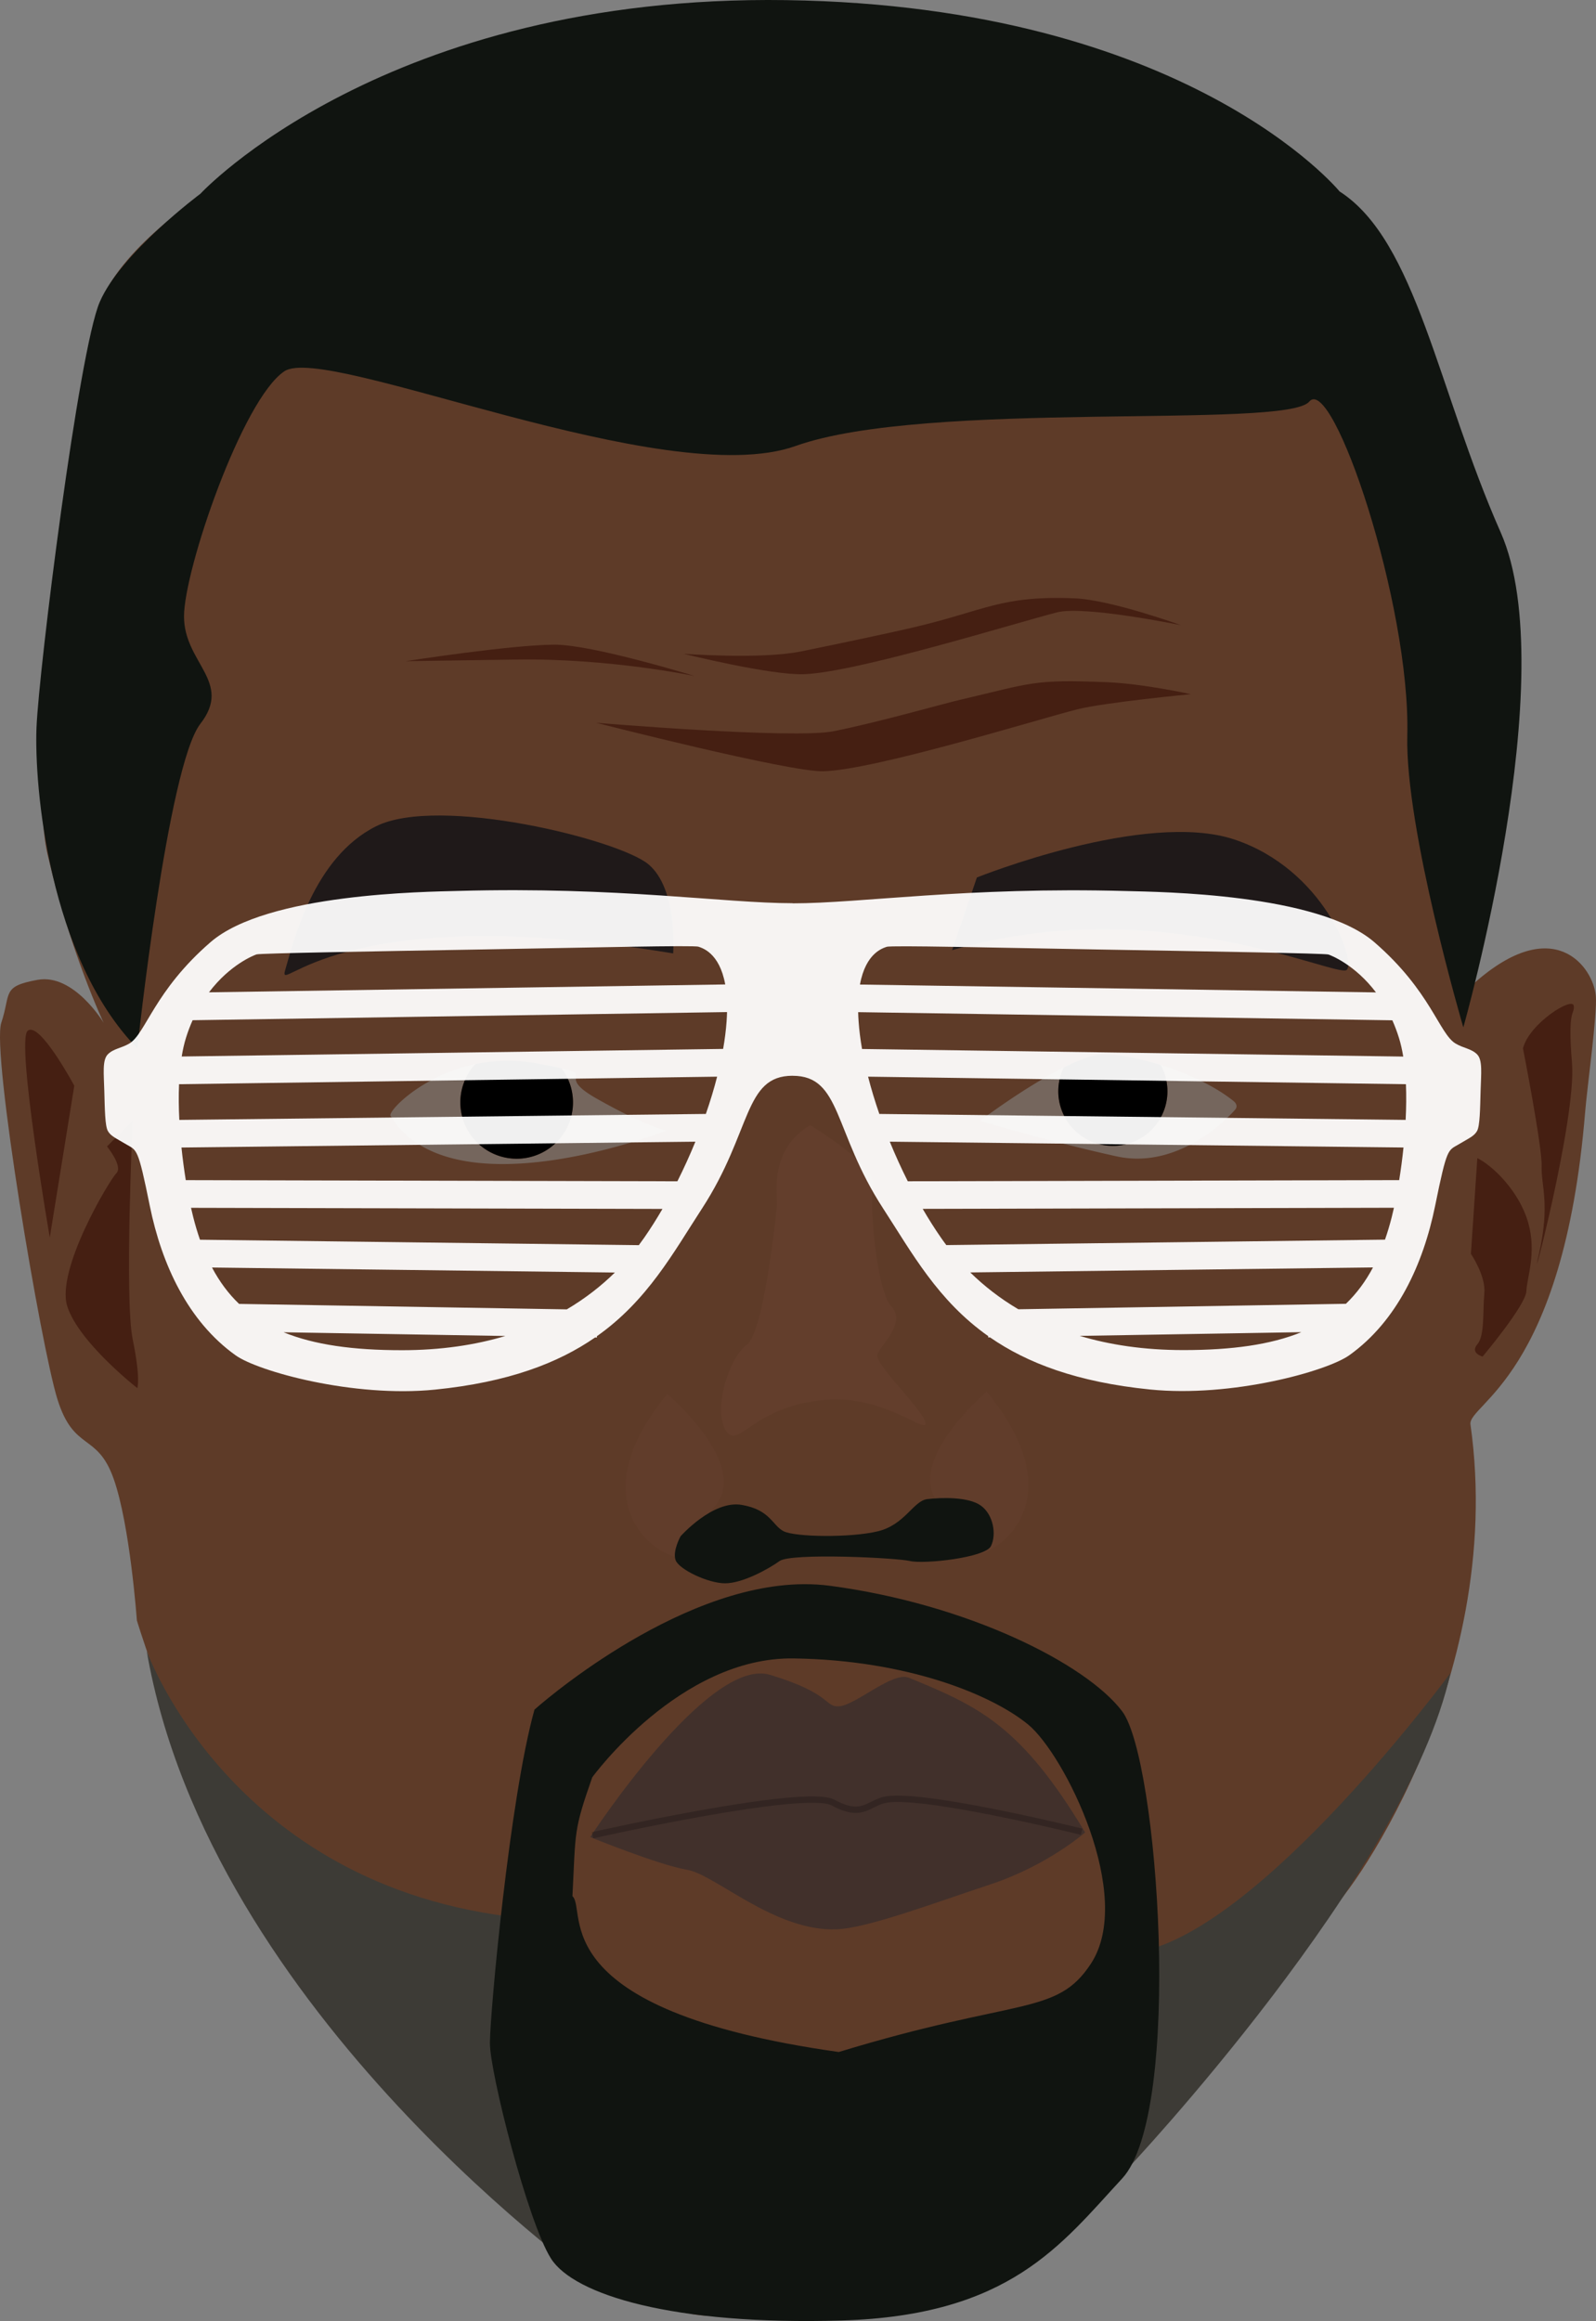 <?xml version="1.0" encoding="UTF-8" standalone="no"?>
<!-- Created with Inkscape (http://www.inkscape.org/) -->

<svg
   xmlns:dc="http://purl.org/dc/elements/1.1/"
   xmlns:cc="http://creativecommons.org/ns#"
   xmlns:rdf="http://www.w3.org/1999/02/22-rdf-syntax-ns#"
   xmlns:svg="http://www.w3.org/2000/svg"
   xmlns="http://www.w3.org/2000/svg"
   xmlns:sodipodi="http://sodipodi.sourceforge.net/DTD/sodipodi-0.dtd"
   xmlns:inkscape="http://www.inkscape.org/namespaces/inkscape"
   id="svg9051"
   version="1.1"
   inkscape:version="0.91 r13725"
   width="250.935"
   height="364.862"
   viewBox="0 0 250.935 364.862"
   sodipodi:docname="kanye-full.svg">
  <rect x="0" y="0" width="250.935" height="364.862" fill="#808080" stroke="none"/>
  <defs
     id="defs9055" />
  <sodipodi:namedview
     pagecolor="#ffffff"
     bordercolor="#666666"
     borderopacity="1"
     objecttolerance="10"
     gridtolerance="10"
     guidetolerance="10"
     inkscape:pageopacity="0"
     inkscape:pageshadow="2"
     inkscape:window-width="1855"
     inkscape:window-height="1056"
     id="namedview9053"
     showgrid="false"
     inkscape:zoom="1.9264646"
     inkscape:cx="170.39173"
     inkscape:cy="176.13004"
     inkscape:window-x="65"
     inkscape:window-y="24"
     inkscape:window-maximized="1"
     inkscape:current-layer="layer4"
     fit-margin-top="0"
     fit-margin-left="0"
     fit-margin-right="0"
     fit-margin-bottom="0" />
  <g
     inkscape:groupmode="layer"
     id="layer2"
     inkscape:label="Skin"
     style="display:inline"
     transform="translate(-179.919,30.982)">
    <path
       style="fill:#5e3b28;fill-opacity:1;fill-rule:evenodd;stroke:none;stroke-width:1px;stroke-linecap:butt;stroke-linejoin:miter;stroke-opacity:1"
       d="m 212.825,-1.013 c 0,0 -13.496,8.305 -17.13,17.649 -3.634,9.344 -11.939,71.115 -8.305,86.687 3.634,15.573 8.824,26.473 8.824,26.473 0,0 -4.672,-7.786 -10.382,-6.748 -5.71,1.038 -4.153,2.076 -5.71,6.748 -1.557,4.672 6.229,50.87 8.824,59.176 2.595,8.305 6.229,5.191 8.824,12.458 2.595,7.267 3.67,22.321 3.67,22.321 0,0 12.94,43.084 37.337,71.634 24.397,28.55 43.671,35.988 49.832,37.374 6.813,1.533 41.07,-1.861 52.429,-6.996 8.991,-4.065 45.335,-55.248 47.629,-56.045 2.293,-0.797 28.226,-35.912 22.451,-76.768 -0.456,-3.225 14.619,-7.382 18.034,-49.178 0.321,-3.932 1.918,-15.336 1.674,-18.178 -0.384,-4.476 -6.529,-13.259 -19.23,-1.935 -9.882,8.81 31.533,-41.941 -21.321,-123.603 z"
       id="path9601"
       inkscape:connector-curvature="0"
       sodipodi:nodetypes="csscsssscsssssssscc" />
  </g>
  <g
     inkscape:groupmode="layer"
     id="layer1"
     inkscape:label="Eyes"
     style="display:inline"
     transform="translate(-179.919,30.982)">
    <path
       style="fill:#75665d;fill-opacity:1;fill-rule:evenodd;stroke:none;stroke-width:1px;stroke-linecap:butt;stroke-linejoin:miter;stroke-opacity:1"
       d="m 254.668,136.301 c -8.447,1.768 -13.768,7.404 -13.354,8.129 9.568,15.562 43.332,2.332 43.332,2.332 0,0 -3.12,-0.642 -10.92,-5.047 -6.44,-3.637 -0.427,-3.604 -5.518,-4.744 a 8.855,8.855 0 0 1 0.398,0.557 8.855,8.855 0 0 1 0.439,0.768 8.855,8.855 0 0 1 0.361,0.807 8.855,8.855 0 0 1 0.279,0.84 8.855,8.855 0 0 1 0.193,0.865 8.855,8.855 0 0 1 0.107,0.879 8.855,8.855 0 0 1 0.021,0.625 8.855,8.855 0 0 1 -0.043,0.885 8.855,8.855 0 0 1 -0.133,0.875 8.855,8.855 0 0 1 -0.219,0.857 8.855,8.855 0 0 1 -0.305,0.832 8.855,8.855 0 0 1 -0.385,0.797 8.855,8.855 0 0 1 -0.463,0.754 8.855,8.855 0 0 1 -0.535,0.705 8.855,8.855 0 0 1 -0.604,0.648 8.855,8.855 0 0 1 -0.664,0.584 8.855,8.855 0 0 1 -0.721,0.514 8.855,8.855 0 0 1 -0.768,0.441 8.855,8.855 0 0 1 -0.809,0.361 8.855,8.855 0 0 1 -0.84,0.279 8.855,8.855 0 0 1 -0.863,0.193 8.855,8.855 0 0 1 -0.879,0.107 8.855,8.855 0 0 1 -0.625,0.021 8.855,8.855 0 0 1 -0.885,-0.045 8.855,8.855 0 0 1 -0.875,-0.131 8.855,8.855 0 0 1 -0.857,-0.219 8.855,8.855 0 0 1 -0.832,-0.305 8.855,8.855 0 0 1 -0.797,-0.385 8.855,8.855 0 0 1 -0.754,-0.463 8.855,8.855 0 0 1 -0.705,-0.535 8.855,8.855 0 0 1 -0.648,-0.604 8.855,8.855 0 0 1 -0.584,-0.666 8.855,8.855 0 0 1 -0.516,-0.719 8.855,8.855 0 0 1 -0.439,-0.768 8.855,8.855 0 0 1 -0.361,-0.809 8.855,8.855 0 0 1 -0.279,-0.84 8.855,8.855 0 0 1 -0.193,-0.863 8.855,8.855 0 0 1 -0.107,-0.879 8.855,8.855 0 0 1 -0.021,-0.627 8.855,8.855 0 0 1 0.043,-0.883 8.855,8.855 0 0 1 0.133,-0.877 8.855,8.855 0 0 1 0.219,-0.857 8.855,8.855 0 0 1 0.305,-0.83 8.855,8.855 0 0 1 0.385,-0.797 8.855,8.855 0 0 1 0.463,-0.756 8.855,8.855 0 0 1 0.535,-0.705 8.855,8.855 0 0 1 0.285,-0.305 z"
       id="path4198"
       inkscape:connector-curvature="0" />
    <path
       style="fill:#000000;fill-opacity:1;fill-rule:evenodd;stroke:none;stroke-width:1px;stroke-linecap:butt;stroke-linejoin:miter;stroke-opacity:1"
       d="m 254.668,136.301 a 8.855,8.855 0 0 0 -0.285,0.305 8.855,8.855 0 0 0 -0.535,0.705 8.855,8.855 0 0 0 -0.463,0.756 8.855,8.855 0 0 0 -0.385,0.797 8.855,8.855 0 0 0 -0.305,0.83 8.855,8.855 0 0 0 -0.219,0.857 8.855,8.855 0 0 0 -0.133,0.877 8.855,8.855 0 0 0 -0.043,0.883 8.855,8.855 0 0 0 0.021,0.627 8.855,8.855 0 0 0 0.107,0.879 8.855,8.855 0 0 0 0.193,0.863 8.855,8.855 0 0 0 0.279,0.84 8.855,8.855 0 0 0 0.361,0.809 8.855,8.855 0 0 0 0.439,0.768 8.855,8.855 0 0 0 0.516,0.719 8.855,8.855 0 0 0 0.584,0.666 8.855,8.855 0 0 0 0.648,0.604 8.855,8.855 0 0 0 0.705,0.535 8.855,8.855 0 0 0 0.754,0.463 8.855,8.855 0 0 0 0.797,0.385 8.855,8.855 0 0 0 0.832,0.305 8.855,8.855 0 0 0 0.857,0.219 8.855,8.855 0 0 0 0.875,0.131 8.855,8.855 0 0 0 0.885,0.045 8.855,8.855 0 0 0 0.625,-0.021 8.855,8.855 0 0 0 0.879,-0.107 8.855,8.855 0 0 0 0.863,-0.193 8.855,8.855 0 0 0 0.84,-0.279 8.855,8.855 0 0 0 0.809,-0.361 8.855,8.855 0 0 0 0.768,-0.441 8.855,8.855 0 0 0 0.721,-0.514 8.855,8.855 0 0 0 0.664,-0.584 8.855,8.855 0 0 0 0.604,-0.648 8.855,8.855 0 0 0 0.535,-0.705 8.855,8.855 0 0 0 0.463,-0.754 8.855,8.855 0 0 0 0.385,-0.797 8.855,8.855 0 0 0 0.305,-0.832 8.855,8.855 0 0 0 0.219,-0.857 8.855,8.855 0 0 0 0.133,-0.875 8.855,8.855 0 0 0 0.043,-0.885 8.855,8.855 0 0 0 -0.021,-0.625 8.855,8.855 0 0 0 -0.107,-0.879 8.855,8.855 0 0 0 -0.193,-0.865 8.855,8.855 0 0 0 -0.279,-0.84 8.855,8.855 0 0 0 -0.361,-0.807 8.855,8.855 0 0 0 -0.439,-0.768 8.855,8.855 0 0 0 -0.398,-0.557 c -1.075,-0.241 -1.933,-0.453 -4.301,-0.854 -3.358,-0.567 -6.466,-0.397 -9.24,0.184 z"
       id="path4145"
       inkscape:connector-curvature="0" />
    <path
       style="fill:#75665d;fill-opacity:1;fill-rule:evenodd;stroke:none;stroke-width:1px;stroke-linecap:butt;stroke-linejoin:miter;stroke-opacity:1"
       d="m 347.18,136.832 c -6.128,3.04 -13.166,8.369 -13.166,8.369 0,0 11.012,3.304 21.473,5.598 10.461,2.294 18.629,-7.34 18.629,-7.34 0,0 0.642,-0.643 -0.275,-1.377 -3.005,-2.404 -7.251,-4.333 -11.436,-5.639 a 8.58,8.58 0 0 1 0.133,0.232 8.58,8.58 0 0 1 0.35,0.783 8.58,8.58 0 0 1 0.271,0.812 8.58,8.58 0 0 1 0.188,0.838 8.58,8.58 0 0 1 0.104,0.852 8.58,8.58 0 0 1 0.021,0.607 8.58,8.58 0 0 1 -0.043,0.855 8.58,8.58 0 0 1 -0.129,0.848 8.58,8.58 0 0 1 -0.211,0.832 8.58,8.58 0 0 1 -0.295,0.805 8.58,8.58 0 0 1 -0.373,0.773 8.58,8.58 0 0 1 -0.449,0.73 8.58,8.58 0 0 1 -0.518,0.684 8.58,8.58 0 0 1 -0.586,0.627 8.58,8.58 0 0 1 -0.643,0.566 8.58,8.58 0 0 1 -0.699,0.498 8.58,8.58 0 0 1 -0.744,0.426 8.58,8.58 0 0 1 -0.781,0.352 8.58,8.58 0 0 1 -0.814,0.27 8.58,8.58 0 0 1 -0.836,0.188 8.58,8.58 0 0 1 -0.852,0.104 8.58,8.58 0 0 1 -0.607,0.021 8.58,8.58 0 0 1 -0.857,-0.043 8.58,8.58 0 0 1 -0.848,-0.127 8.58,8.58 0 0 1 -0.83,-0.213 8.58,8.58 0 0 1 -0.807,-0.293 8.58,8.58 0 0 1 -0.771,-0.373 8.58,8.58 0 0 1 -0.73,-0.449 8.58,8.58 0 0 1 -0.684,-0.52 8.58,8.58 0 0 1 -0.627,-0.584 8.58,8.58 0 0 1 -0.566,-0.645 8.58,8.58 0 0 1 -0.5,-0.697 8.58,8.58 0 0 1 -0.426,-0.744 8.58,8.58 0 0 1 -0.35,-0.783 8.58,8.58 0 0 1 -0.271,-0.812 8.58,8.58 0 0 1 -0.188,-0.838 8.58,8.58 0 0 1 -0.104,-0.852 8.58,8.58 0 0 1 -0.021,-0.605 8.58,8.58 0 0 1 0.043,-0.857 8.58,8.58 0 0 1 0.129,-0.848 8.58,8.58 0 0 1 0.211,-0.832 8.58,8.58 0 0 1 0.295,-0.805 8.58,8.58 0 0 1 0.191,-0.395 z"
       id="path4209"
       inkscape:connector-curvature="0" />
    <path
       style="fill:#000000;fill-opacity:1;fill-rule:evenodd;stroke:none;stroke-width:1px;stroke-linecap:butt;stroke-linejoin:miter;stroke-opacity:1"
       d="m 347.18,136.832 a 8.58,8.58 0 0 0 -0.191,0.395 8.58,8.58 0 0 0 -0.295,0.805 8.58,8.58 0 0 0 -0.211,0.832 8.58,8.58 0 0 0 -0.129,0.848 8.58,8.58 0 0 0 -0.043,0.857 8.58,8.58 0 0 0 0.021,0.605 8.58,8.58 0 0 0 0.104,0.852 8.58,8.58 0 0 0 0.188,0.838 8.58,8.58 0 0 0 0.271,0.812 8.58,8.58 0 0 0 0.35,0.783 8.58,8.58 0 0 0 0.426,0.744 8.58,8.58 0 0 0 0.5,0.697 8.58,8.58 0 0 0 0.566,0.645 8.58,8.58 0 0 0 0.627,0.584 8.58,8.58 0 0 0 0.684,0.52 8.58,8.58 0 0 0 0.73,0.449 8.58,8.58 0 0 0 0.771,0.373 8.58,8.58 0 0 0 0.807,0.293 8.58,8.58 0 0 0 0.83,0.213 8.58,8.58 0 0 0 0.848,0.127 8.58,8.58 0 0 0 0.857,0.043 8.58,8.58 0 0 0 0.607,-0.021 8.58,8.58 0 0 0 0.852,-0.104 8.58,8.58 0 0 0 0.836,-0.188 8.58,8.58 0 0 0 0.814,-0.27 8.58,8.58 0 0 0 0.781,-0.352 8.58,8.58 0 0 0 0.744,-0.426 8.58,8.58 0 0 0 0.699,-0.498 8.58,8.58 0 0 0 0.643,-0.566 8.58,8.58 0 0 0 0.586,-0.627 8.58,8.58 0 0 0 0.518,-0.684 8.58,8.58 0 0 0 0.449,-0.73 8.58,8.58 0 0 0 0.373,-0.773 8.58,8.58 0 0 0 0.295,-0.805 8.58,8.58 0 0 0 0.211,-0.832 8.58,8.58 0 0 0 0.129,-0.848 8.58,8.58 0 0 0 0.043,-0.855 8.58,8.58 0 0 0 -0.021,-0.607 8.58,8.58 0 0 0 -0.104,-0.852 8.58,8.58 0 0 0 -0.188,-0.838 8.58,8.58 0 0 0 -0.271,-0.812 8.58,8.58 0 0 0 -0.35,-0.783 8.58,8.58 0 0 0 -0.133,-0.232 c -3.186,-0.994 -6.345,-1.663 -8.844,-1.703 -1.644,-0.026 -3.946,0.884 -6.381,2.092 z"
       id="path4204"
       inkscape:connector-curvature="0" />
  </g>
  <g
     inkscape:groupmode="layer"
     id="layer4"
     inkscape:label="Goatie"
     style="display:inline"
     transform="translate(-179.919,30.982)">
    <path
       style="fill:#3d3b36;fill-opacity:1;fill-rule:evenodd;stroke:none;stroke-width:1px;stroke-linecap:butt;stroke-linejoin:miter;stroke-opacity:1"
       d="m 202.978,228.522 c 0,0 13.671,38.547 61.297,42.211 4.772,0.367 10.277,57.994 10.277,57.994 0,0 -61.664,-42.945 -71.575,-100.204 z"
       id="path4220"
       inkscape:connector-curvature="0"
       sodipodi:nodetypes="cscc" />
    <path
       style="fill:#3d3b36;fill-opacity:1;fill-rule:evenodd;stroke:none;stroke-width:1px;stroke-linecap:butt;stroke-linejoin:miter;stroke-opacity:1"
       d="m 407.975,232.009 c 0,0 -29.547,40.192 -49.001,43.862 -19.454,3.67 -1.835,34.136 -1.835,34.136 0,0 43.862,-46.432 50.836,-77.998 z"
       id="path4222"
       inkscape:connector-curvature="0"
       sodipodi:nodetypes="cscc" />
    <path
       style="fill:#101410;fill-opacity:1;fill-rule:evenodd;stroke:none;stroke-width:1px;stroke-linecap:butt;stroke-linejoin:miter;stroke-opacity:1"
       d="m 306.342,218.049 c -20.487,0.1 -42.387,19.717 -42.387,19.717 -3.893,13.886 -7.008,47.756 -7.008,52.428 0,4.672 5.971,28.161 9.604,33.871 3.634,5.71 19.206,10.511 45.679,9.733 26.473,-0.779 34.518,-11.939 44.121,-22.32 9.603,-10.382 5.71,-65.924 0,-73.451 -5.71,-7.527 -24.395,-16.87 -45.938,-19.725 -1.346,-0.178 -2.706,-0.259 -4.072,-0.252 z m -1.639,11.672 c 17.908,0.26 31.146,5.709 36.855,10.381 5.71,4.672 16.871,26.994 9.863,37.635 -5.401,8.213 -11.381,5.237 -39.623,13.856 -46.978,-6.627 -39.437,-22.275 -41.875,-24.498 0.524,-10.353 0.16,-10.239 3.115,-18.686 0,0 13.756,-18.947 31.664,-18.688 z"
       id="path4212"
       inkscape:connector-curvature="0"
       sodipodi:nodetypes="scsssssssssccccs" />
  </g>
  <g
     inkscape:groupmode="layer"
     id="layer5"
     inkscape:label="Hair"
     style="display:inline"
     transform="translate(-179.919,30.982)">
    <path
       style="fill:#101410;fill-opacity:1;fill-rule:evenodd;stroke:none;stroke-width:1px;stroke-linecap:butt;stroke-linejoin:miter;stroke-opacity:1"
       d="m 201.51,133.823 c 0,0 4.772,-44.413 9.91,-51.02 5.139,-6.607 -2.569,-9.543 -2.569,-16.884 0,-7.341 9.176,-34.136 15.783,-38.54 6.607,-4.405 59.829,19.087 80.384,11.746 20.555,-7.341 77.08,-2.569 80.751,-6.974 3.67,-4.405 15.933,31.822 15.416,52.488 -0.367,14.682 8.809,45.881 8.809,45.881 0,0 15.783,-55.424 5.873,-77.814 -9.91,-22.39 -13.24,-45.833 -25.326,-53.589 0,0 -23.875,-29.159 -86.983,-30.079 -63.108,-0.919 -92.137,30.446 -92.137,30.446 0,0 -12.524,9.317 -15.828,17.025 -3.303,7.708 -9.569,57.727 -9.936,66.903 -0.367,9.176 1.906,36.097 15.854,50.412 z"
       id="path4227"
       inkscape:connector-curvature="0"
       sodipodi:nodetypes="csssssscsszcssc" />
  </g>
  <g
     inkscape:groupmode="layer"
     id="layer6"
     inkscape:label="Eyebrows"
     style="display:inline"
     transform="translate(-179.919,30.982)">
    <path
       style="fill:#1f1919;fill-opacity:1;fill-rule:evenodd;stroke:none;stroke-width:1px;stroke-linecap:butt;stroke-linejoin:miter;stroke-opacity:1"
       d="m 285.757,118.896 c 0,0 0.779,-10.122 -3.893,-14.015 -4.672,-3.893 -32.962,-10.901 -42.825,-5.969 -9.863,4.931 -12.977,18.168 -14.275,22.58 -1.298,4.412 7.786,-11.42 60.993,-2.595 z"
       id="path4230"
       inkscape:connector-curvature="0" />
    <path
       style="fill:#1f1919;fill-opacity:1;fill-rule:evenodd;stroke:none;stroke-width:1px;stroke-linecap:butt;stroke-linejoin:miter;stroke-opacity:1"
       d="m 329.619,118.377 3.893,-11.42 c 0,0 26.473,-10.641 40.489,-5.969 14.015,4.672 19.206,19.206 17.649,20.504 -1.557,1.298 -29.588,-12.458 -62.031,-3.115 z"
       id="path4232"
       inkscape:connector-curvature="0" />
  </g>
  <g
     inkscape:groupmode="layer"
     id="layer7"
     inkscape:label="Mouth"
     style="display:inline"
     transform="translate(-179.919,30.982)">
    <path
       style="fill:#41302b;fill-opacity:1;fill-rule:evenodd;stroke:none;stroke-width:1px;stroke-linecap:butt;stroke-linejoin:miter;stroke-opacity:1"
       d="m 272.717,257.807 c 0,0 18.536,-28.446 28.263,-25.51 9.727,2.936 8.56,5.071 10.828,4.955 2.62,-0.133 8.454,-5.542 11.011,-4.496 11.113,4.543 17.697,7.625 27.712,24.317 0,0 -5.873,5.185 -14.888,8.167 -9.016,2.982 -19.339,6.882 -24.202,7.066 -9.727,0.367 -19.087,-8.626 -23.491,-9.36 -4.405,-0.734 -15.233,-5.139 -15.233,-5.139 z"
       id="path4235"
       inkscape:connector-curvature="0"
       sodipodi:nodetypes="csssssssc" />
    <path
       style="fill:none;fill-rule:evenodd;stroke:#000000;stroke-width:1px;stroke-linecap:butt;stroke-linejoin:miter;stroke-opacity:0.221"
       d="m 273.084,257.518 c 0,0 33.401,-7.524 37.806,-5.139 4.405,2.386 5.361,0.36 7.892,-0.367 5.193,-1.492 31.199,4.955 31.199,4.955"
       id="path4258"
       inkscape:connector-curvature="0"
       sodipodi:nodetypes="cssc" />
  </g>
  <g
     inkscape:groupmode="layer"
     id="layer8"
     inkscape:label="Forehead"
     transform="translate(-179.919,30.982)">
    <path
       style="fill:#451f12;fill-opacity:1;fill-rule:evenodd;stroke:none;stroke-width:1px;stroke-linecap:butt;stroke-linejoin:miter;stroke-opacity:1"
       d="m 243.711,72.957 c 0,0 11.89,-0.178 17.389,-0.26 14.749,-0.218 28.031,2.595 28.031,2.595 0,0 -16.086,-4.965 -22.061,-4.931 -6.997,0.039 -23.359,2.595 -23.359,2.595 z"
       id="path4261"
       inkscape:connector-curvature="0"
       sodipodi:nodetypes="cscsc" />
    <path
       style="fill:#451f12;fill-opacity:1;fill-rule:evenodd;stroke:none;stroke-width:1px;stroke-linecap:butt;stroke-linejoin:miter;stroke-opacity:1"
       d="m 287.399,71.792 c 0,0 13.611,3.388 18.903,3.212 8.259,-0.275 33.358,-8.076 39.825,-9.727 4.313,-1.101 19.454,2.019 19.454,2.019 0,0 -10.964,-3.987 -16.701,-4.221 -11.651,-0.475 -14.062,1.938 -25.418,4.588 -2.893,0.675 -10.334,2.284 -17.618,3.762 -6.332,1.285 -18.444,0.367 -18.444,0.367 z"
       id="path4263"
       inkscape:connector-curvature="0"
       sodipodi:nodetypes="csscsssc" />
    <path
       style="fill:#451f12;fill-opacity:1;fill-rule:evenodd;stroke:none;stroke-width:1px;stroke-linecap:butt;stroke-linejoin:miter;stroke-opacity:1"
       d="m 273.649,82.639 c 0,0 30.481,7.8 35.773,7.624 8.259,-0.275 33.358,-8.076 39.825,-9.727 4.313,-1.101 17.896,-2.393 17.896,-2.393 0,0 -7.46,-1.651 -13.197,-1.885 -11.651,-0.475 -11.726,0.122 -23.082,2.771 -2.893,0.675 -12.54,3.452 -19.824,4.93 -6.332,1.285 -37.391,-1.32 -37.391,-1.32 z"
       id="path4263-3"
       inkscape:connector-curvature="0"
       sodipodi:nodetypes="csscsssc" />
  </g>
  <g
     inkscape:groupmode="layer"
     id="layer9"
     inkscape:label="Nose"
     transform="translate(-179.919,30.982)">
    <path
       style="fill:#633e2c;fill-opacity:1;fill-rule:evenodd;stroke:none;stroke-width:1px;stroke-linecap:butt;stroke-linejoin:miter;stroke-opacity:1"
       d="m 307.299,145.888 c 0,0 10.382,6.229 9.863,9.344 -0.519,3.115 0.52,16.581 2.905,19.15 2.386,2.569 -1.652,6.056 -2.202,7.524 -0.551,1.468 6.79,8.259 7.525,10.644 0.734,2.386 -6.24,-4.264 -15.6,-3.487 -11.707,0.972 -13.764,8.075 -15.783,4.772 -2.019,-3.303 0.551,-11.379 3.303,-13.397 2.753,-2.019 4.588,-20.371 4.772,-21.839 0.184,-1.468 -1.494,-8.72 5.217,-12.711 z"
       id="path4285"
       inkscape:connector-curvature="0"
       sodipodi:nodetypes="cssssssssc" />
  </g>
  <path
     style="fill:#633e2c;fill-opacity:0.784;fill-rule:evenodd;stroke:none;stroke-width:1px;stroke-linecap:butt;stroke-linejoin:miter;stroke-opacity:1"
     d="m 104.911,219.129 c 0,0 13.338,11.328 7.341,17.802 -2.05,2.213 -6.006,7.83 -6.006,7.83 -5.019,-1.284 -14.182,-10.033 -1.335,-25.632 z"
     id="path4287"
     inkscape:connector-curvature="0"
     sodipodi:nodetypes="cssc" />
  <path
     sodipodi:nodetypes="cssc"
     inkscape:connector-curvature="0"
     id="path4289"
     d="m 155.137,218.762 c 0,0 -13.338,11.328 -7.341,17.802 2.05,2.213 6.006,7.83 6.006,7.83 5.019,-1.284 14.182,-10.033 1.335,-25.632 z"
     style="fill:#633e2c;fill-opacity:0.784;fill-rule:evenodd;stroke:none;stroke-width:1px;stroke-linecap:butt;stroke-linejoin:miter;stroke-opacity:1" />
  <path
     style="fill:#101410;fill-opacity:1;fill-rule:evenodd;stroke:none;stroke-width:1px;stroke-linecap:butt;stroke-linejoin:miter;stroke-opacity:1"
     d="m 107.006,241.497 c 0,0 5.061,-5.71 9.603,-4.931 4.542,0.779 4.802,3.244 6.618,4.153 1.817,0.908 10.511,1.038 14.794,0 4.282,-1.038 5.58,-4.802 7.786,-5.061 2.206,-0.26 6.489,-0.389 8.435,1.038 1.947,1.427 2.466,4.542 1.557,6.359 -0.908,1.817 -10.511,2.855 -12.718,2.336 -2.206,-0.519 -18.687,-1.298 -20.504,0 -1.817,1.298 -5.84,3.504 -8.565,3.504 -2.725,0 -7.267,-2.206 -7.786,-3.634 -0.519,-1.427 0.779,-3.763 0.779,-3.763 z"
     id="path4281"
     inkscape:connector-curvature="0" />
  <g
     inkscape:groupmode="layer"
     id="layer10"
     inkscape:label="Ears"
     transform="translate(-179.919,30.982)">
    <path
       style="fill:#451f12;fill-opacity:1;fill-rule:evenodd;stroke:none;stroke-width:1px;stroke-linecap:butt;stroke-linejoin:miter;stroke-opacity:1"
       d="m 187.746,163.554 3.854,-23.858 c 0,0 -5.506,-10.277 -7.341,-8.626 -1.835,1.652 3.487,32.484 3.487,32.484 z"
       id="path4292"
       inkscape:connector-curvature="0" />
    <path
       style="fill:#451f12;fill-opacity:1;fill-rule:evenodd;stroke:none;stroke-width:1px;stroke-linecap:butt;stroke-linejoin:miter;stroke-opacity:1"
       d="m 200.776,145.201 c 0,0 -1.285,28.079 0,34.319 1.285,6.24 0.734,7.708 0.734,7.708 0,0 -9.176,-7.157 -11.011,-12.847 -1.835,-5.689 6.607,-19.821 7.708,-20.922 1.101,-1.101 -1.468,-4.221 -1.468,-4.221 z"
       id="path4294"
       inkscape:connector-curvature="0" />
    <path
       style="fill:#451f12;fill-opacity:1;fill-rule:evenodd;stroke:none;stroke-width:1px;stroke-linecap:butt;stroke-linejoin:miter;stroke-opacity:1"
       d="m 412.196,151.074 -1.009,15.049 c 0,0 2.386,3.487 2.111,6.24 -0.275,2.753 0.092,6.607 -1.101,7.983 -1.193,1.376 0.826,1.927 0.826,1.927 0,0 6.79,-8.075 6.882,-10.277 0.092,-2.202 1.652,-6.056 0.275,-10.828 -1.376,-4.772 -5.414,-8.809 -7.983,-10.094 z"
       id="path4296"
       inkscape:connector-curvature="0" />
    <path
       style="fill:#451f12;fill-opacity:1;fill-rule:evenodd;stroke:none;stroke-width:1px;stroke-linecap:butt;stroke-linejoin:miter;stroke-opacity:1"
       d="m 419.372,133.823 c 0,0 3.028,15.416 2.936,18.536 -0.092,3.12 1.376,5.965 -0.459,13.948 -1.835,7.983 5.965,-21.381 5.23,-30.19 -0.734,-8.809 0.459,-7.524 0.275,-8.993 -0.184,-1.468 -6.974,2.753 -7.983,6.699 z"
       id="path4298"
       inkscape:connector-curvature="0" />
  </g>
  <g
     inkscape:groupmode="layer"
     id="layer11"
     inkscape:label="Glasses"
     transform="translate(-179.919,30.982)">
    <path
       inkscape:connector-curvature="0"
       style="fill:#ffffff;fill-opacity:0.941"
       d="m 412.149,134.753 c -0.906,-0.899 -2.143,-0.953 -3.373,-1.69 -2.592,-1.551 -3.896,-8.25 -12.766,-15.928 -8.87,-7.678 -33.76,-7.902 -38.951,-8.044 -25.214,-0.695 -41.761,1.932 -52.521,1.932 0,-0.007 0,-0.013 0,-0.02 -10.765,0 -27.317,-2.626 -52.543,-1.932 -5.196,0.142 -30.093,0.368 -38.968,8.049 -8.875,7.68 -10.18,14.384 -12.771,15.938 -1.23,0.734 -2.467,0.789 -3.373,1.688 -0.906,0.899 -0.637,3.037 -0.563,5.796 0.077,2.758 0.102,5.482 0.563,6.278 0.461,0.797 1.207,1.093 2.893,2.094 1.685,1.001 1.825,0.441 3.694,9.659 1.872,9.219 6.002,18.151 13.496,23.503 3.528,2.519 18.484,6.682 31.33,5.392 11.544,-1.158 19.393,-4.185 25.186,-8.198 l 0.291,0.005 -0.002,-0.207 c 7.959,-5.621 12.002,-13.112 16.54,-20.095 7.857,-12.089 6.515,-20.847 14.227,-20.847 0,0.002 0,0.005 0,0.005 7.707,0 6.368,8.753 14.22,20.837 4.536,6.978 8.576,14.466 16.533,20.085 l -0.002,0.207 0.291,-0.005 c 5.791,4.008 13.637,7.035 25.176,8.193 12.841,1.287 27.79,-2.87 31.315,-5.39 7.491,-5.35 11.618,-14.277 13.491,-23.491 1.872,-9.214 2.009,-8.653 3.694,-9.654 1.685,-1.001 2.432,-1.297 2.89,-2.091 0.461,-0.794 0.485,-3.518 0.563,-6.276 0.077,-2.758 0.346,-4.894 -0.56,-5.793 z M 220.259,119.049 c 0.535,-0.177 18.24,-0.478 36.03,-0.787 16.931,-0.294 32.759,-0.675 33.451,-0.421 0.53,0.194 3.291,0.896 4.205,5.932 l -81.167,1.237 c 3.309,-4.381 7.103,-5.838 7.481,-5.962 z m 22.811,62.22 c -7.665,0 -13.754,-0.856 -18.559,-2.818 l 34.865,0.583 c -4.73,1.417 -10.142,2.236 -16.306,2.236 z m 25.963,-6.418 -51.525,-0.861 c -1.673,-1.603 -3.079,-3.498 -4.257,-5.718 l 63.345,0.787 c -2.161,2.119 -4.67,4.085 -7.563,5.793 z m 12.191,-11.29 c -0.279,0.401 -0.568,0.799 -0.864,1.195 l -68.999,-0.854 c -0.391,-1.123 -0.747,-2.308 -1.063,-3.56 -0.115,-0.453 -0.229,-0.941 -0.346,-1.456 l 74.124,0.174 c -0.924,1.586 -1.877,3.097 -2.853,4.501 z m 5.198,-8.843 -77.294,-0.182 c -0.259,-1.611 -0.493,-3.343 -0.677,-5.128 l 80.801,-0.916 c -0.866,2.119 -1.817,4.21 -2.831,6.226 z m 4.476,-10.59 -82.785,0.939 c -0.097,-1.902 -0.119,-3.801 -0.042,-5.611 l 84.6,-1.185 c -0.493,1.922 -1.09,3.886 -1.773,5.858 z m 3.259,-14.534 c -0.097,1.379 -0.281,2.823 -0.543,4.312 l -85.126,1.192 c 0.169,-1.048 0.391,-2.034 0.67,-2.93 0.311,-0.993 0.662,-1.917 1.046,-2.773 l 84.025,-1.28 c -0.012,0.473 -0.035,0.963 -0.072,1.479 z m 25.174,-11.735 c 0.69,-0.254 16.515,0.127 33.436,0.421 17.782,0.309 35.483,0.61 36.015,0.787 0.376,0.124 4.17,1.581 7.478,5.957 l -81.132,-1.235 c 0.914,-5.036 3.672,-5.736 4.202,-5.93 z m -4.416,11.745 c -0.037,-0.515 -0.06,-1.006 -0.072,-1.476 l 83.99,1.28 c 0.383,0.856 0.734,1.78 1.043,2.773 0.279,0.896 0.5,1.88 0.67,2.928 l -85.091,-1.192 c -0.259,-1.491 -0.443,-2.935 -0.54,-4.312 z m 51.067,51.647 c -6.159,0 -11.571,-0.819 -16.299,-2.233 l 34.85,-0.583 c -4.805,1.959 -10.889,2.816 -18.552,2.816 z m 25.552,-7.277 -51.503,0.861 c -2.893,-1.708 -5.402,-3.672 -7.561,-5.791 l 63.32,-0.784 c -1.178,2.216 -2.587,4.11 -4.257,5.713 z m 7.207,-13.64 c -0.316,1.25 -0.672,2.435 -1.063,3.557 l -68.971,0.854 c -0.299,-0.396 -0.585,-0.794 -0.864,-1.195 -0.973,-1.404 -1.929,-2.915 -2.85,-4.499 l 74.092,-0.174 c -0.115,0.518 -0.229,1.006 -0.344,1.456 z m 1.168,-5.801 -77.261,0.182 c -1.013,-2.016 -1.964,-4.105 -2.828,-6.224 l 80.766,0.914 c -0.184,1.785 -0.416,3.518 -0.677,5.128 z m 1.016,-9.468 -82.751,-0.936 c -0.682,-1.969 -1.277,-3.933 -1.77,-5.858 l 84.565,1.185 c 0.075,1.81 0.052,3.707 -0.045,5.609 z"
       id="path4349" />
  </g>
</svg>
